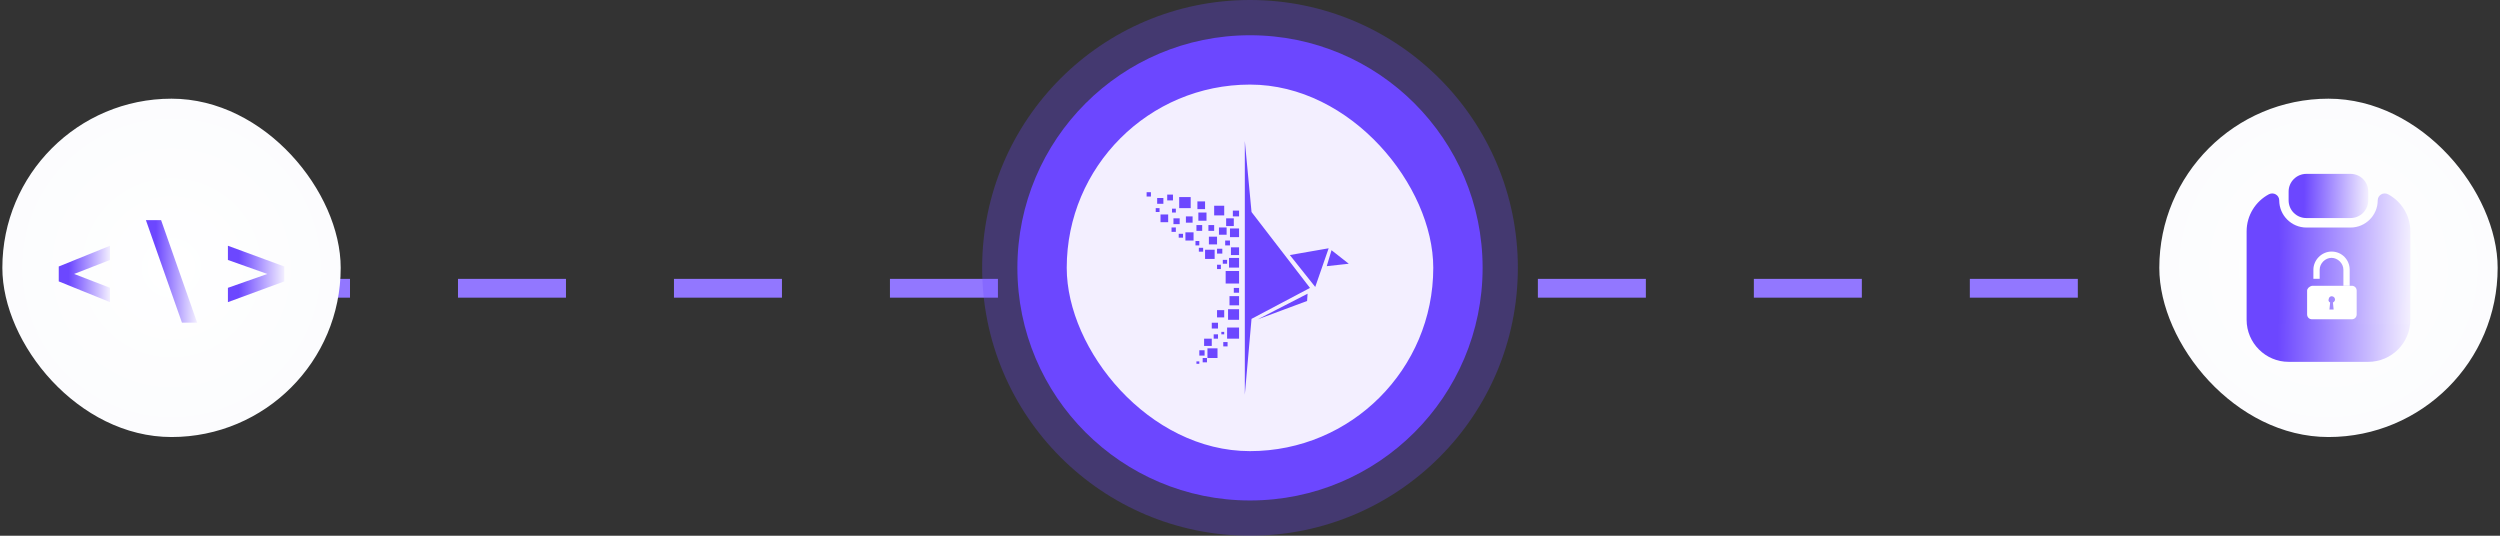 <svg width="266" height="57" viewBox="0 0 266 57" fill="none" xmlns="http://www.w3.org/2000/svg">
<rect x="0" y="0" width="266" height="57" fill="#333333" stroke="none"/>
<path d="M25.75 30.674H241.75M241.75 30.674C241.75 32.011 241.75 15.01 241.75 30.674Z" stroke="#9277FF" stroke-width="2" stroke-dasharray="11.49 11.49"/>
<rect x="0.25" y="10.5" width="36" height="36" rx="18" fill="url(#paint0_radial_1_1522)"/>
<path d="M24.25 26.148L30.25 28.355V29.94L24.25 32.148V30.624L28.447 29.148L24.25 27.66V26.148Z" fill="url(#paint1_linear_1_1522)"/>
<path d="M20.977 34.329H19.36L15.523 23.42H17.14L20.977 34.329Z" fill="url(#paint2_linear_1_1522)"/>
<path d="M11.704 26.148V27.66L7.889 29.148L11.704 30.624V32.148L6.25 29.94V28.355L11.704 26.148Z" fill="url(#paint3_linear_1_1522)"/>
<rect x="229.75" y="10.5" width="36" height="36" rx="18" fill="url(#paint4_radial_1_1522)"/>
<path d="M250.099 18.5H245.399C244.359 18.5 243.509 19.34 243.509 20.38V21.32C243.509 22.36 244.349 23.2 245.389 23.2H250.099C251.139 23.2 251.979 22.36 251.979 21.32V20.38C251.989 19.34 251.139 18.5 250.099 18.5Z" fill="url(#paint5_linear_1_1522)"/>
<path d="M252.99 21.32C252.99 22.91 251.69 24.21 250.1 24.21H245.4C243.81 24.21 242.51 22.91 242.51 21.32C242.51 20.76 241.91 20.41 241.41 20.67C240 21.42 239.04 22.91 239.04 24.62V34.03C239.04 36.49 241.05 38.5 243.51 38.5H251.99C254.45 38.5 256.46 36.49 256.46 34.03V24.62C256.46 22.91 255.5 21.42 254.09 20.67C253.59 20.41 252.99 20.76 252.99 21.32ZM251.09 29.23L247.09 33.23C246.94 33.38 246.75 33.45 246.56 33.45C246.37 33.45 246.18 33.38 246.03 33.23L244.53 31.73C244.24 31.44 244.24 30.96 244.53 30.67C244.82 30.38 245.3 30.38 245.59 30.67L246.56 31.64L250.03 28.17C250.32 27.88 250.8 27.88 251.09 28.17C251.38 28.46 251.38 28.94 251.09 29.23Z" fill="url(#paint6_linear_1_1522)"/>
<rect x="239.125" y="25.5" width="17.25" height="9" fill="url(#paint7_linear_1_1522)"/>
<path d="M245.477 30.926V33.451C245.477 33.748 245.699 33.971 245.997 33.971H250.231C250.528 33.971 250.751 33.748 250.751 33.451V30.926C250.751 30.629 250.528 30.406 250.231 30.406H245.997C245.699 30.48 245.477 30.703 245.477 30.926ZM248.225 32.188L248.299 32.931H247.854L247.928 32.188C247.779 32.114 247.705 31.966 247.779 31.817C247.779 31.669 247.928 31.52 248.076 31.52C248.299 31.52 248.448 31.669 248.448 31.891C248.448 31.966 248.374 32.114 248.225 32.188Z" fill="white"/>
<path d="M248.076 26.766C247.036 26.766 246.145 27.658 246.145 28.698V29.663H246.813V28.698C246.813 28.029 247.407 27.435 248.076 27.435C248.744 27.435 249.339 28.029 249.339 28.698V30.406H250.007V28.698C250.007 27.658 249.19 26.766 248.076 26.766Z" fill="white"/>
<circle opacity="0.3" cx="133" cy="28.5" r="28.5" fill="#6C47FF"/>
<circle cx="133" cy="28.5" r="24.75" fill="#6C47FF"/>
<rect x="113.5" y="9" width="39" height="39" rx="19.5" fill="#F3EFFF"/>
<path d="M139.381 30.634L133.163 22.56L132.449 15V42L133.163 33.926L139.381 30.634Z" fill="#6C47FF"/>
<path d="M141.369 26.417L139.941 30.531L137.24 27.137L141.369 26.417ZM143.509 28.062L141.674 26.622L141.165 28.32L143.509 28.062ZM139.126 31.251L139.075 32.023L133.825 33.977L139.126 31.251ZM130.563 36.034H131.837V34.851H130.563V36.034ZM130.818 31.508H131.837V32.485H130.818V31.508ZM130.665 32.897H131.837V34.028H130.665V32.897ZM128.473 38.091V37.062H129.544V38.091H128.473ZM127.607 37.834V37.268H128.168V37.834H127.607ZM128.117 36.805V36.034H128.932V36.805H128.117ZM127.964 38.554V38.091H128.423V38.554H127.964ZM128.932 34.954V34.337H129.595V34.954H128.932ZM129.493 33.771V33H130.257V33.771H129.493ZM131.277 30.634H131.837V31.148H131.277V30.634ZM130.41 28.834H131.837V30.171H130.41V28.834ZM130.767 27.445H131.837V28.474H130.767V27.445ZM130.971 26.314H131.837V27.137H130.971V26.314ZM130.359 25.594H130.869V26.108H130.359V25.594ZM130.104 27.651H130.563V28.062H130.104V27.651ZM130.869 24.308H131.837V25.234H130.869V24.308ZM129.697 24.205H130.512V24.977H129.697V24.205ZM129.187 21.891H130.257V22.92H129.187V21.891ZM130.461 23.228H131.277V24.051H130.461V23.228ZM131.175 22.405H131.837V23.023H131.175V22.405ZM123.122 21.068H123.784V21.685H123.122V21.068ZM124.192 20.708H124.804V21.325H124.192V20.708ZM125.466 20.965H126.69V22.148H125.466V20.965ZM128.575 23.948H129.187V24.565H128.575V23.948ZM129.493 26.468H130.054V26.983H129.493V26.468ZM128.626 25.183H129.493V26.005H128.626V25.183ZM127.301 23.948H127.913V24.565H127.301V23.948ZM124.702 22.2H125.11V22.611H124.702V22.2ZM127.403 21.428H128.219V22.251H127.403V21.428ZM126.18 23.023H126.893V23.691H126.18V23.023ZM122.969 22.148H123.377V22.56H122.969V22.148ZM123.479 22.817H124.294V23.64H123.479V22.817ZM124.855 23.228H125.517V23.845H124.855V23.228ZM124.651 24.205H125.11V24.668H124.651V24.205ZM125.415 24.874H125.874V25.285H125.415V24.874ZM126.129 24.72H126.995V25.594H126.129V24.72ZM127.199 25.645H127.607V26.108H127.199V25.645ZM127.556 26.365H128.015V26.777H127.556V26.365ZM128.219 26.571H129.238V27.548H128.219V26.571ZM129.493 28.165H129.901V28.628H129.493V28.165ZM129.136 36.034V35.571H129.595V36.034H129.136ZM127.301 38.708V38.451H127.607V38.708H127.301ZM122 20.451H122.459V20.914H122V20.451ZM130.155 36.857V36.394H130.614V36.857H130.155ZM129.952 35.571V35.314H130.257V35.571H129.952ZM127.505 22.611H128.372V23.485H127.505V22.611Z" fill="#6C47FF"/>
<defs>
<radialGradient id="paint0_radial_1_1522" cx="0" cy="0" r="1" gradientUnits="userSpaceOnUse" gradientTransform="translate(18.25 28.5) rotate(45) scale(25.456)">
<stop stop-color="white"/>
<stop offset="1" stop-color="#FAFBFD"/>
</radialGradient>
<linearGradient id="paint1_linear_1_1522" x1="30.268" y1="29.348" x2="24.229" y2="29.308" gradientUnits="userSpaceOnUse">
<stop stop-color="#F3EFFF"/>
<stop offset="0.805" stop-color="#6C47FF"/>
</linearGradient>
<linearGradient id="paint2_linear_1_1522" x1="20.994" y1="29.238" x2="15.504" y2="29.221" gradientUnits="userSpaceOnUse">
<stop stop-color="#F3EFFF"/>
<stop offset="0.805" stop-color="#6C47FF"/>
</linearGradient>
<linearGradient id="paint3_linear_1_1522" x1="11.721" y1="29.348" x2="6.231" y2="29.315" gradientUnits="userSpaceOnUse">
<stop stop-color="#F3EFFF"/>
<stop offset="0.805" stop-color="#6C47FF"/>
</linearGradient>
<radialGradient id="paint4_radial_1_1522" cx="0" cy="0" r="1" gradientUnits="userSpaceOnUse" gradientTransform="translate(247.75 28.5) rotate(45) scale(25.456)">
<stop stop-color="white"/>
<stop offset="1" stop-color="#FAFBFD"/>
</radialGradient>
<linearGradient id="paint5_linear_1_1522" x1="252.005" y1="21.006" x2="243.481" y2="20.906" gradientUnits="userSpaceOnUse">
<stop stop-color="#F3EFFF"/>
<stop offset="0.805" stop-color="#6C47FF"/>
</linearGradient>
<linearGradient id="paint6_linear_1_1522" x1="256.513" y1="30.138" x2="238.98" y2="30.027" gradientUnits="userSpaceOnUse">
<stop stop-color="#F3EFFF"/>
<stop offset="0.805" stop-color="#6C47FF"/>
</linearGradient>
<linearGradient id="paint7_linear_1_1522" x1="256.427" y1="30.3" x2="239.068" y2="30.083" gradientUnits="userSpaceOnUse">
<stop stop-color="#F3EFFF"/>
<stop offset="0.805" stop-color="#6C47FF"/>
</linearGradient>
</defs>
</svg>
